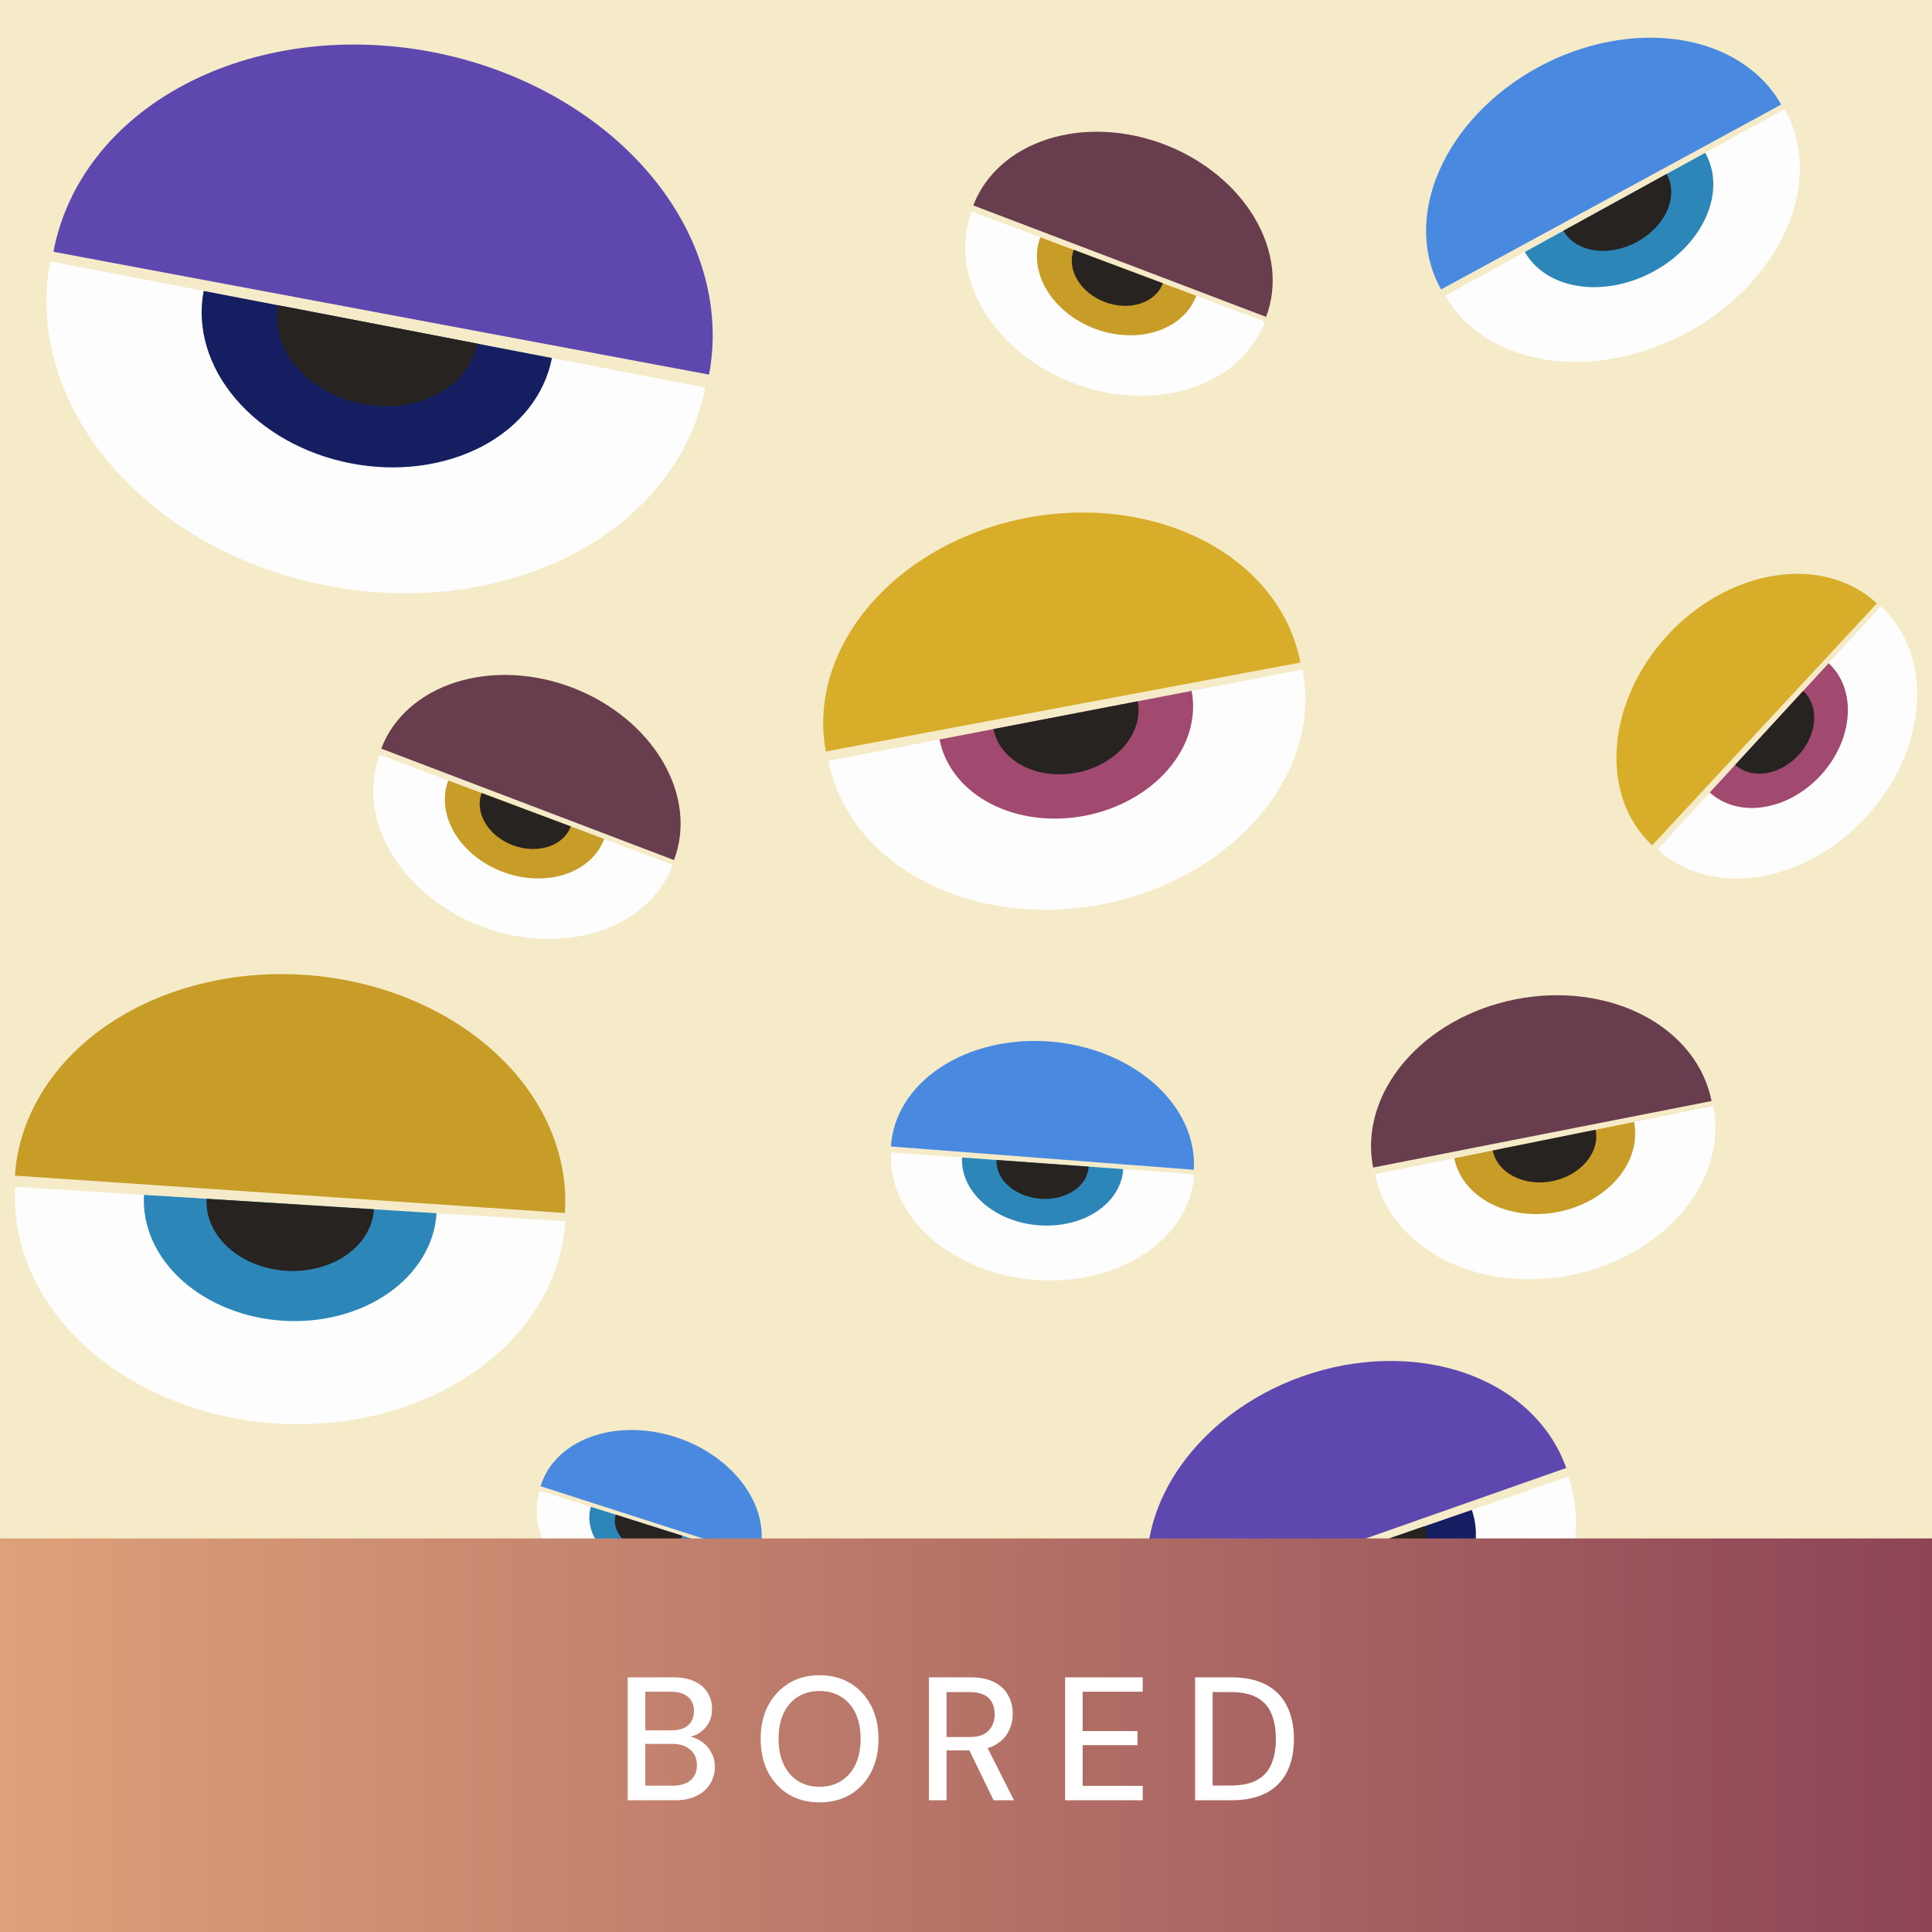 <svg width="132" height="132" viewBox="0 0 132 132" fill="none" xmlns="http://www.w3.org/2000/svg">
<rect x="0" y="0" width="132" height="132" fill="#333333" stroke="none"/>
<g clip-path="url(#clip0_2952_7573)">
<rect width="132" height="132" fill="#F5EBC8"/>
<path d="M51.838 106.341C52.306 104.814 51.97 103.096 50.903 101.566C49.836 100.036 48.127 98.819 46.15 98.183C44.173 97.546 42.092 97.542 40.363 98.172C38.635 98.802 37.401 100.014 36.933 101.541L44.386 103.941L51.838 106.341Z" fill="#4989E0"/>
<path d="M51.801 106.568C51.341 108.097 50.114 109.315 48.389 109.954C46.664 110.592 44.582 110.599 42.603 109.972C40.623 109.345 38.907 108.137 37.833 106.612C36.758 105.087 36.413 103.371 36.873 101.841L44.337 104.204L51.801 106.568Z" fill="#FCFDFC"/>
<path d="M48.306 105.46C48.062 106.274 47.409 106.922 46.492 107.261C45.575 107.601 44.468 107.604 43.416 107.271C42.363 106.938 41.451 106.295 40.879 105.484C40.308 104.673 40.124 103.761 40.369 102.947L44.338 104.204L48.306 105.46Z" fill="#2D86B8"/>
<path d="M46.608 104.923C46.468 105.388 46.094 105.759 45.57 105.953C45.045 106.147 44.412 106.149 43.81 105.959C43.208 105.768 42.686 105.4 42.359 104.936C42.032 104.473 41.927 103.951 42.067 103.485L44.337 104.204L46.608 104.923Z" fill="#272320"/>
<path d="M78.905 110.174C77.86 107.201 78.338 103.828 80.234 100.8C82.131 97.771 85.29 95.334 89.016 94.024C92.743 92.714 96.732 92.639 100.107 93.816C103.481 94.992 105.963 97.323 107.009 100.297L92.957 105.236L78.905 110.174Z" fill="#5E47AE"/>
<path d="M78.998 110.616C80.028 113.595 82.499 115.939 85.867 117.132C89.235 118.326 93.225 118.271 96.958 116.98C100.692 115.689 103.863 113.268 105.774 110.249C107.686 107.23 108.181 103.86 107.151 100.881L93.075 105.749L78.998 110.616Z" fill="#FCFDFC"/>
<path d="M85.59 108.337C86.138 109.92 87.451 111.167 89.242 111.801C91.033 112.436 93.154 112.407 95.139 111.721C97.125 111.034 98.811 109.747 99.827 108.141C100.844 106.536 101.107 104.744 100.559 103.161L93.075 105.749L85.59 108.337Z" fill="#151E61"/>
<path d="M88.793 107.229C89.106 108.135 89.858 108.848 90.882 109.211C91.907 109.574 93.12 109.557 94.256 109.165C95.391 108.772 96.356 108.036 96.937 107.117C97.519 106.199 97.669 105.174 97.356 104.268L93.075 105.749L88.793 107.229Z" fill="#272320"/>
<rect y="105.111" width="132" height="26.889" fill="url(#paint0_linear_2952_7573)"/>
<path d="M42.888 123V114.6H45.996C46.588 114.6 47.08 114.696 47.472 114.888C47.864 115.072 48.156 115.328 48.348 115.656C48.548 115.976 48.648 116.34 48.648 116.748C48.648 117.172 48.552 117.528 48.36 117.816C48.176 118.104 47.932 118.328 47.628 118.488C47.332 118.64 47.012 118.728 46.668 118.752L46.848 118.632C47.216 118.64 47.548 118.74 47.844 118.932C48.148 119.116 48.388 119.364 48.564 119.676C48.748 119.988 48.84 120.332 48.84 120.708C48.84 121.14 48.732 121.532 48.516 121.884C48.308 122.228 48 122.5 47.592 122.7C47.192 122.9 46.696 123 46.104 123H42.888ZM44.088 122.004H45.948C46.476 122.004 46.884 121.884 47.172 121.644C47.468 121.396 47.616 121.048 47.616 120.6C47.616 120.16 47.464 119.808 47.16 119.544C46.864 119.28 46.452 119.148 45.924 119.148H44.088V122.004ZM44.088 118.224H45.864C46.368 118.224 46.752 118.108 47.016 117.876C47.28 117.636 47.412 117.308 47.412 116.892C47.412 116.492 47.28 116.176 47.016 115.944C46.752 115.704 46.36 115.584 45.84 115.584H44.088V118.224ZM55.99 123.144C55.199 123.144 54.498 122.964 53.891 122.604C53.291 122.236 52.819 121.728 52.474 121.08C52.139 120.424 51.971 119.664 51.971 118.8C51.971 117.944 52.139 117.192 52.474 116.544C52.819 115.888 53.291 115.376 53.891 115.008C54.498 114.64 55.199 114.456 55.99 114.456C56.798 114.456 57.502 114.64 58.102 115.008C58.711 115.376 59.182 115.888 59.519 116.544C59.855 117.192 60.023 117.944 60.023 118.8C60.023 119.664 59.855 120.424 59.519 121.08C59.182 121.728 58.711 122.236 58.102 122.604C57.502 122.964 56.798 123.144 55.99 123.144ZM55.99 122.076C56.559 122.076 57.05 121.944 57.467 121.68C57.891 121.416 58.218 121.04 58.45 120.552C58.682 120.064 58.798 119.48 58.798 118.8C58.798 118.12 58.682 117.536 58.45 117.048C58.218 116.56 57.891 116.188 57.467 115.932C57.05 115.668 56.559 115.536 55.99 115.536C55.431 115.536 54.938 115.668 54.514 115.932C54.099 116.188 53.775 116.56 53.542 117.048C53.31 117.536 53.194 118.12 53.194 118.8C53.194 119.48 53.31 120.064 53.542 120.552C53.775 121.04 54.099 121.416 54.514 121.68C54.938 121.944 55.431 122.076 55.99 122.076ZM63.47 123V114.6H66.314C66.978 114.6 67.522 114.712 67.946 114.936C68.37 115.16 68.682 115.46 68.882 115.836C69.09 116.204 69.194 116.624 69.194 117.096C69.194 117.544 69.09 117.96 68.882 118.344C68.682 118.72 68.366 119.024 67.934 119.256C67.502 119.48 66.95 119.592 66.278 119.592H64.67V123H63.47ZM67.886 123L66.074 119.268H67.394L69.278 123H67.886ZM64.67 118.68H66.242C66.834 118.68 67.266 118.536 67.538 118.248C67.818 117.952 67.958 117.576 67.958 117.12C67.958 116.656 67.822 116.288 67.55 116.016C67.278 115.744 66.838 115.608 66.23 115.608H64.67V118.68ZM72.771 123V114.6H78.075V115.584H73.971V118.272H77.715V119.232H73.971V122.016H78.075V123H72.771ZM81.65 123V114.6H84.11C85.086 114.6 85.89 114.772 86.522 115.116C87.162 115.46 87.634 115.948 87.938 116.58C88.25 117.204 88.406 117.948 88.406 118.812C88.406 119.676 88.25 120.42 87.938 121.044C87.634 121.668 87.162 122.152 86.522 122.496C85.89 122.832 85.086 123 84.11 123H81.65ZM82.85 121.992H84.062C84.838 121.992 85.45 121.864 85.898 121.608C86.354 121.352 86.678 120.988 86.87 120.516C87.07 120.036 87.17 119.468 87.17 118.812C87.17 118.148 87.07 117.576 86.87 117.096C86.678 116.616 86.354 116.248 85.898 115.992C85.45 115.736 84.838 115.608 84.062 115.608H82.85V121.992Z" fill="white"/>
<path d="M3.653 17.202C4.541 12.463 7.753 8.36 12.581 5.795C17.409 3.231 23.458 2.416 29.397 3.529C35.337 4.642 40.681 7.592 44.253 11.73C47.825 15.868 49.333 20.856 48.445 25.595L26.049 21.398L3.653 17.202Z" fill="#5E47AE"/>
<path d="M3.439 17.858C2.527 22.593 4.009 27.588 7.56 31.744C11.111 35.9 16.44 38.878 22.374 40.021C28.308 41.164 34.361 40.379 39.202 37.839C44.043 35.3 47.275 31.213 48.187 26.478L25.813 22.168L3.439 17.858Z" fill="#FCFDFC"/>
<path d="M13.916 19.877C13.431 22.394 14.22 25.05 16.108 27.26C17.996 29.47 20.829 31.053 23.985 31.66C27.14 32.268 30.358 31.851 32.932 30.501C35.506 29.15 37.225 26.977 37.71 24.46L25.813 22.168L13.916 19.877Z" fill="#151E61"/>
<path d="M19.008 20.858C18.73 22.298 19.181 23.817 20.261 25.081C21.341 26.345 22.962 27.251 24.767 27.598C26.572 27.946 28.413 27.707 29.885 26.935C31.358 26.162 32.341 24.919 32.618 23.479L25.813 22.168L19.008 20.858Z" fill="#272320"/>
<path d="M121.694 7.145C120.372 4.794 117.88 3.204 114.767 2.725C111.653 2.247 108.173 2.919 105.091 4.594C102.01 6.269 99.58 8.81 98.336 11.657C97.093 14.504 97.136 17.425 98.458 19.776L110.076 13.461L121.694 7.145Z" fill="#4989E0"/>
<path d="M121.928 7.455C123.262 9.799 123.321 12.719 122.092 15.572C120.863 18.425 118.446 20.977 115.373 22.667C112.301 24.357 108.824 25.047 105.707 24.584C102.591 24.121 100.09 22.543 98.756 20.198L110.342 13.826L121.928 7.455Z" fill="#FCFDFC"/>
<path d="M116.502 10.438C117.212 11.685 117.243 13.237 116.589 14.754C115.936 16.271 114.651 17.628 113.017 18.527C111.383 19.425 109.534 19.792 107.877 19.546C106.22 19.299 104.891 18.461 104.181 17.214L110.342 13.826L116.502 10.438Z" fill="#2D86B8"/>
<path d="M113.866 11.888C114.272 12.601 114.29 13.489 113.916 14.357C113.542 15.225 112.807 16.001 111.872 16.515C110.938 17.029 109.88 17.239 108.932 17.098C107.984 16.957 107.224 16.477 106.818 15.764L110.342 13.826L113.866 11.888Z" fill="#272320"/>
<path d="M81.565 79.923C81.698 77.81 80.734 75.699 78.887 74.056C77.04 72.412 74.461 71.37 71.717 71.159C68.972 70.948 66.288 71.585 64.253 72.929C62.219 74.274 61.002 76.217 60.87 78.33L71.217 79.126L81.565 79.923Z" fill="#4989E0"/>
<path d="M81.587 80.227C81.465 82.341 80.258 84.289 78.231 85.644C76.204 86.999 73.523 87.649 70.778 87.451C68.033 87.254 65.448 86.224 63.593 84.59C61.738 82.955 60.764 80.849 60.885 78.735L71.236 79.481L81.587 80.227Z" fill="#FCFDFC"/>
<path d="M76.74 79.877C76.675 81.001 76.034 82.037 74.956 82.757C73.878 83.478 72.453 83.823 70.993 83.718C69.533 83.613 68.159 83.066 67.172 82.197C66.186 81.328 65.668 80.208 65.733 79.084L71.236 79.48L76.74 79.877Z" fill="#2D86B8"/>
<path d="M74.384 79.707C74.347 80.35 73.981 80.943 73.364 81.355C72.747 81.767 71.932 81.965 71.097 81.905C70.262 81.845 69.476 81.531 68.912 81.034C68.347 80.537 68.051 79.897 68.088 79.254L71.236 79.481L74.384 79.707Z" fill="#272320"/>
<path d="M116.939 75.226C116.458 72.779 114.779 70.672 112.27 69.368C109.762 68.064 106.63 67.669 103.563 68.272C100.496 68.874 97.746 70.424 95.918 72.581C94.089 74.737 93.332 77.323 93.813 79.77L105.376 77.498L116.939 75.226Z" fill="#683E4E"/>
<path d="M117.053 75.565C117.546 78.009 116.802 80.599 114.984 82.765C113.167 84.93 110.424 86.494 107.361 87.112C104.297 87.73 101.163 87.352 98.648 86.061C96.133 84.769 94.443 82.671 93.95 80.226L105.501 77.896L117.053 75.565Z" fill="#FCFDFC"/>
<path d="M111.643 76.656C111.906 77.956 111.51 79.333 110.544 80.485C109.577 81.636 108.119 82.468 106.49 82.796C104.861 83.125 103.195 82.924 101.857 82.237C100.52 81.551 99.622 80.435 99.359 79.135L105.501 77.896L111.643 76.656Z" fill="#C79C27"/>
<path d="M109.015 77.187C109.165 77.93 108.939 78.718 108.386 79.376C107.833 80.035 106.999 80.511 106.067 80.699C105.135 80.887 104.182 80.772 103.417 80.379C102.652 79.986 102.138 79.348 101.988 78.604L105.502 77.895L109.015 77.187Z" fill="#272320"/>
<path d="M86.503 21.651C87.309 19.534 87.028 17.103 85.722 14.893C84.416 12.682 82.192 10.873 79.539 9.863C76.886 8.853 74.022 8.725 71.577 9.508C69.132 10.291 67.305 11.919 66.499 14.036L76.501 17.843L86.503 21.651Z" fill="#683E4E"/>
<path d="M86.428 21.967C85.633 24.087 83.815 25.725 81.374 26.52C78.932 27.315 76.067 27.202 73.41 26.206C70.752 25.209 68.519 23.411 67.202 21.207C65.885 19.003 65.591 16.574 66.386 14.453L76.407 18.21L86.428 21.967Z" fill="#FCFDFC"/>
<path d="M81.736 20.208C81.313 21.335 80.346 22.206 79.048 22.629C77.75 23.052 76.227 22.991 74.813 22.462C73.4 21.932 72.213 20.976 71.513 19.804C70.812 18.632 70.656 17.34 71.079 16.213L76.407 18.21L81.736 20.208Z" fill="#C79C27"/>
<path d="M79.455 19.352C79.214 19.997 78.661 20.495 77.918 20.737C77.175 20.979 76.304 20.945 75.496 20.642C74.687 20.339 74.008 19.792 73.608 19.121C73.207 18.451 73.118 17.712 73.359 17.067L76.407 18.21L79.455 19.352Z" fill="#272320"/>
<path d="M46.05 58.762C46.856 56.645 46.575 54.214 45.269 52.004C43.963 49.793 41.739 47.984 39.086 46.974C36.433 45.964 33.569 45.837 31.124 46.619C28.678 47.402 26.852 49.03 26.046 51.147L36.048 54.954L46.05 58.762Z" fill="#683E4E"/>
<path d="M45.975 59.078C45.18 61.198 43.362 62.836 40.92 63.631C38.479 64.426 35.614 64.313 32.956 63.317C30.299 62.32 28.066 60.523 26.749 58.319C25.431 56.114 25.138 53.685 25.933 51.564L35.954 55.321L45.975 59.078Z" fill="#FCFDFC"/>
<path d="M41.282 57.319C40.86 58.446 39.893 59.317 38.595 59.74C37.297 60.163 35.773 60.102 34.36 59.573C32.947 59.043 31.76 58.087 31.059 56.915C30.359 55.743 30.203 54.451 30.626 53.324L35.954 55.321L41.282 57.319Z" fill="#C79C27"/>
<path d="M39.002 56.463C38.761 57.108 38.207 57.607 37.465 57.848C36.722 58.09 35.851 58.056 35.043 57.753C34.234 57.45 33.555 56.903 33.154 56.233C32.754 55.562 32.664 54.823 32.906 54.178L35.954 55.321L39.002 56.463Z" fill="#272320"/>
<path d="M38.592 82.873C38.861 78.898 37.141 74.951 33.809 71.9C30.476 68.85 25.805 66.946 20.822 66.608C15.839 66.27 10.954 67.525 7.24 70.097C3.526 72.669 1.287 76.347 1.018 80.323L19.805 81.598L38.592 82.873Z" fill="#C79C27"/>
<path d="M38.627 83.443C38.378 87.42 36.158 91.11 32.457 93.701C28.756 96.292 23.877 97.571 18.893 97.258C13.908 96.945 9.227 95.065 5.88 92.032C2.532 88.998 0.791 85.06 1.041 81.083L19.834 82.263L38.627 83.443Z" fill="#FCFDFC"/>
<path d="M29.827 82.891C29.694 85.005 28.514 86.967 26.546 88.345C24.578 89.722 21.984 90.403 19.334 90.236C16.683 90.07 14.194 89.07 12.414 87.457C10.634 85.844 9.709 83.75 9.841 81.636L19.834 82.263L29.827 82.891Z" fill="#2D86B8"/>
<path d="M25.55 82.622C25.474 83.832 24.799 84.954 23.674 85.742C22.548 86.53 21.064 86.919 19.548 86.824C18.032 86.729 16.608 86.157 15.59 85.234C14.572 84.311 14.042 83.114 14.118 81.904L19.834 82.263L25.55 82.622Z" fill="#272320"/>
<path d="M88.845 45.267C88.202 41.837 85.877 38.867 82.383 37.011C78.888 35.155 74.51 34.565 70.21 35.37C65.911 36.176 62.043 38.311 59.458 41.306C56.872 44.302 55.781 47.912 56.424 51.342L72.634 48.304L88.845 45.267Z" fill="#D8AD2A"/>
<path d="M89 45.743C89.66 49.17 88.587 52.785 86.017 55.794C83.446 58.802 79.589 60.957 75.294 61.784C70.999 62.611 66.618 62.044 63.114 60.205C59.61 58.367 57.27 55.409 56.61 51.982L72.805 48.862L89 45.743Z" fill="#FCFDFC"/>
<path d="M81.416 47.203C81.767 49.026 81.197 50.948 79.83 52.547C78.463 54.147 76.412 55.293 74.129 55.733C71.845 56.173 69.515 55.871 67.652 54.893C65.789 53.916 64.545 52.343 64.194 50.521L72.805 48.862L81.416 47.203Z" fill="#A2496F"/>
<path d="M77.731 47.913C77.932 48.956 77.605 50.055 76.823 50.97C76.042 51.885 74.868 52.541 73.562 52.792C72.256 53.044 70.923 52.871 69.857 52.312C68.791 51.753 68.08 50.853 67.879 49.811L72.805 48.862L77.731 47.913Z" fill="#272320"/>
<path d="M128.234 41.227C126.485 39.603 123.999 38.916 121.323 39.317C118.647 39.718 116 41.175 113.964 43.366C111.928 45.558 110.67 48.305 110.468 51.004C110.265 53.702 111.133 56.131 112.882 57.755L120.558 49.491L128.234 41.227Z" fill="#D8AD2A"/>
<path d="M128.512 41.425C130.269 43.041 131.15 45.465 130.961 48.164C130.772 50.864 129.528 53.617 127.503 55.819C125.479 58.021 122.839 59.491 120.165 59.906C117.491 60.321 115.002 59.646 113.245 58.031L120.879 49.728L128.512 41.425Z" fill="#FCFDFC"/>
<path d="M124.937 45.313C125.872 46.172 126.34 47.461 126.239 48.896C126.139 50.332 125.477 51.796 124.401 52.967C123.324 54.138 121.921 54.919 120.499 55.14C119.077 55.36 117.754 55.002 116.819 54.143L120.878 49.728L124.937 45.313Z" fill="#A2496F"/>
<path d="M123.2 47.203C123.735 47.694 124.003 48.431 123.945 49.252C123.888 50.073 123.509 50.911 122.893 51.581C122.278 52.25 121.475 52.697 120.661 52.824C119.848 52.95 119.091 52.745 118.557 52.253L120.878 49.728L123.2 47.203Z" fill="#272320"/>
</g>
<defs>
<linearGradient id="paint0_linear_2952_7573" x1="-47.597" y1="118.414" x2="132" y2="118.541" gradientUnits="userSpaceOnUse">
<stop stop-color="#FAC286"/>
<stop offset="1" stop-color="#8D4556"/>
</linearGradient>
<clipPath id="clip0_2952_7573">
<rect width="132" height="132" fill="white"/>
</clipPath>
</defs>
</svg>
